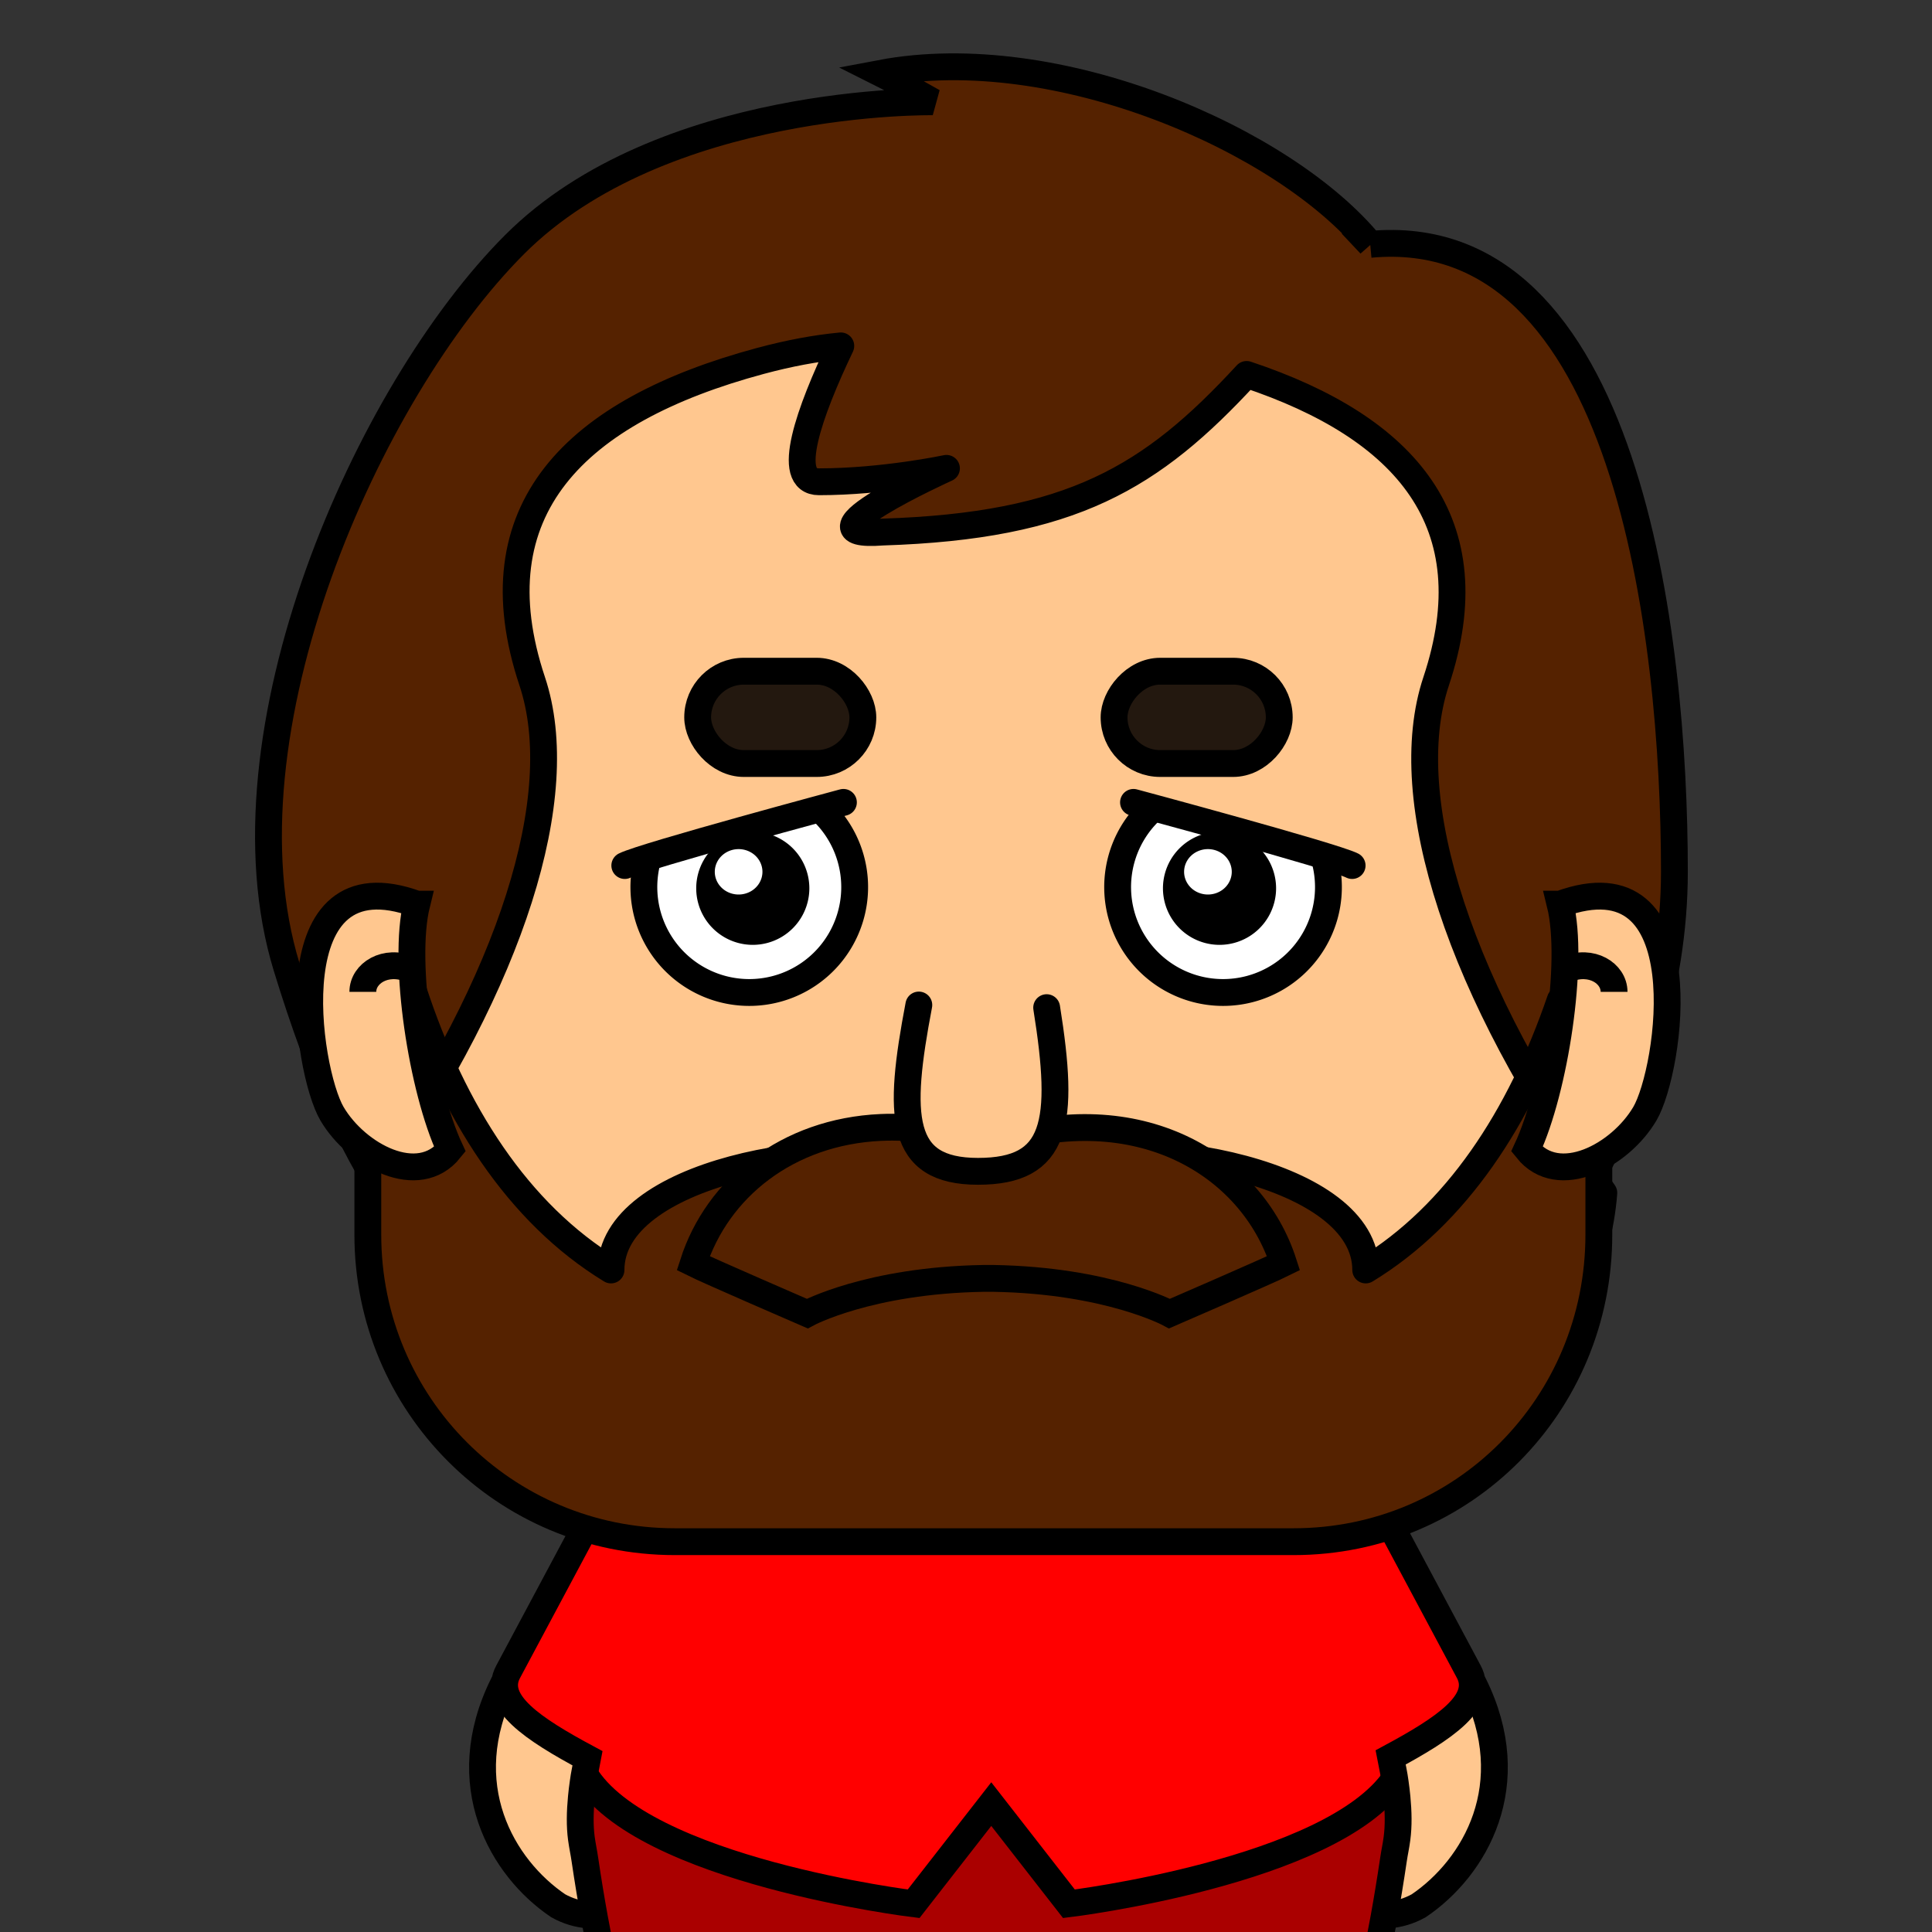 <?xml version="1.0" encoding="UTF-8" standalone="no"?>
<!-- Created with Inkscape (http://www.inkscape.org/) -->

<svg
   xmlns:dc="http://purl.org/dc/elements/1.1/"
   xmlns:cc="http://creativecommons.org/ns#"
   xmlns:rdf="http://www.w3.org/1999/02/22-rdf-syntax-ns#"
   xmlns:svg="http://www.w3.org/2000/svg"
   xmlns="http://www.w3.org/2000/svg"
   xmlns:sodipodi="http://sodipodi.sourceforge.net/DTD/sodipodi-0.dtd"
   xmlns:inkscape="http://www.inkscape.org/namespaces/inkscape"
   version="1.0"
   width="100%"
   height="100%"
   viewBox="0 0 36 36"
   id="svg2383"
   inkscape:version="0.91 r13725"
   sodipodi:docname="0mb0r1.svg">
  <rect x="0" y="0" width="36" height="36" fill="#333333" stroke="none"/>
  <sodipodi:namedview
     pagecolor="#ffffff"
     bordercolor="#666666"
     borderopacity="1"
     objecttolerance="10"
     gridtolerance="10"
     guidetolerance="10"
     inkscape:pageopacity="0"
     inkscape:pageshadow="2"
     inkscape:window-width="838"
     inkscape:window-height="495"
     id="namedview44"
     showgrid="false"
     inkscape:zoom="10.558588"
     inkscape:cx="12.902401"
     inkscape:cy="11.538986"
     inkscape:window-x="1427"
     inkscape:window-y="293"
     inkscape:window-maximized="0"
     inkscape:current-layer="svg2383" />
  <defs
     id="defs2385" />
  <path
     d="m 13.197,33.403 -0.755,1.356 c -0.461,0.828 -1.308,1.159 -2.041,0.752 -1.044,-0.706 -1.953,-2.256 -1.024,-4.127 0.198,-0.352 3.82,2.019 3.82,2.019 z"
     id="path4512"
     style="display:inline;overflow:visible;visibility:visible;fill:#ffc78f;fill-opacity:1;fill-rule:evenodd;stroke:#000000;stroke-width:0.5;stroke-linecap:butt;stroke-linejoin:miter;stroke-miterlimit:4;stroke-dasharray:none;stroke-dashoffset:0;stroke-opacity:1;marker:none;enable-background:accumulate"
     inkscape:connector-curvature="0" />
  <path
     d="m 23.64,33.403 0.755,1.356 c 0.461,0.828 1.308,1.159 2.041,0.752 1.044,-0.706 1.953,-2.256 1.024,-4.127 -0.198,-0.352 -3.82,2.019 -3.82,2.019 z"
     id="path3537-5"
     style="display:inline;overflow:visible;visibility:visible;fill:#ffc78f;fill-opacity:1;fill-rule:evenodd;stroke:#000000;stroke-width:0.5;stroke-linecap:butt;stroke-linejoin:miter;stroke-miterlimit:4;stroke-dasharray:none;stroke-dashoffset:0;stroke-opacity:1;marker:none;enable-background:accumulate"
     inkscape:connector-curvature="0" />
  <path
     d="m 20.703,25.478 c -0.609,0.004 -1.335,0.031 -2.237,0.031 l -0.066,0 c -1.354,0 -2.327,-0.029 -3.06,0 -1.221,0.048 -1.781,0.28 -2.171,1.224 -0.532,1.285 -2.035,4.323 -2.303,6.485 -0.012,0.094 -0.026,0.185 -0.033,0.275 -0.026,0.273 -0.031,0.533 0,0.765 0.02,0.148 0.045,0.258 0.066,0.398 0.23,1.558 0.495,2.627 0.691,3.395 l 0,3.133 5.592,0 c 0,0 10e-4,-2.723 10e-4,-2.736 0,-1.143 2.526,-1.112 2.5,0 l 0.002,2.736 5.59,0 0,-3.133 c 0.196,-0.768 0.461,-1.837 0.691,-3.395 0.022,-0.15 0.044,-0.237 0.066,-0.398 0.031,-0.232 0.026,-0.492 0,-0.765 -0.008,-0.091 -0.021,-0.181 -0.033,-0.275 -0.268,-2.162 -1.771,-5.2 -2.303,-6.485 -0.469,-1.132 -1.166,-1.265 -2.994,-1.254 z"
     id="path4324-3"
     style="color:#000000;display:inline;overflow:visible;visibility:visible;fill:#aa0000;fill-opacity:1;stroke:none;stroke-width:0.5;marker:none;enable-background:accumulate"
     inkscape:connector-curvature="0" />
  <path
     style="display:inline;fill:#ff0000;fill-opacity:1;stroke:none"
     d="m 20.706,25.467 c -0.609,0.004 -1.332,0.033 -2.234,0.033 l -0.062,0 c -1.354,0 -2.351,-0.029 -3.084,0 -1.221,0.048 -1.779,0.283 -2.17,1.227 -0.026,0.063 -0.091,0.212 -0.121,0.283 -0.796,-0.01 -1.57,0.405 -1.973,1.158 l -1.594,2.984 c -0.299,0.561 0.466,1.066 1.479,1.609 -0.018,0.095 -0.043,0.196 -0.057,0.289 1.074,1.805 6.135,2.424 6.135,2.424 l 1.447,-1.857 1.449,1.857 c 0,0 4.885,-0.596 6.072,-2.33 -0.017,-0.128 -0.051,-0.265 -0.076,-0.398 0.999,-0.538 1.75,-1.038 1.453,-1.594 l -1.594,-2.984 c -0.4,-0.749 -1.168,-1.163 -1.959,-1.158 -0.03,-0.071 -0.095,-0.221 -0.121,-0.283 -0.469,-1.132 -1.162,-1.27 -2.99,-1.26 z"
     id="path4326-8"
     inkscape:connector-curvature="0" />
  <path
     style="color:#000000;display:inline;overflow:visible;visibility:visible;fill:none;stroke:#000000;stroke-width:0.5;stroke-linecap:round;stroke-linejoin:miter;stroke-miterlimit:4;stroke-dasharray:none;stroke-dashoffset:0;stroke-opacity:1;marker:none;enable-background:accumulate"
     d="m 20.702,25.479 c -0.609,0.004 -1.334,0.029 -2.236,0.029 l -0.066,0 c -1.354,0 -2.326,-0.029 -3.059,0 -1.221,0.048 -1.781,0.281 -2.172,1.225 -0.025,0.061 -0.09,0.209 -0.119,0.277 -0.802,-0.016 -1.583,0.4 -1.988,1.158 l -1.594,2.984 c -0.3,0.561 0.466,1.067 1.48,1.611 -0.028,0.151 -0.064,0.309 -0.082,0.453 -0.012,0.094 -0.026,0.185 -0.033,0.275 -0.026,0.273 -0.031,0.532 0,0.764 0.02,0.148 0.046,0.259 0.066,0.398 0.23,1.558 0.494,2.626 0.689,3.395 l 0,3.135 5.594,0 0,-2.736 c 0,-1.143 2.525,-1.112 2.5,0 l 0.002,2.736 5.592,0 0,-3.135 c 0.196,-0.768 0.459,-1.837 0.689,-3.395 0.022,-0.15 0.045,-0.238 0.066,-0.398 0.031,-0.232 0.026,-0.491 0,-0.764 -0.008,-0.091 -0.021,-0.181 -0.033,-0.275 -0.019,-0.149 -0.056,-0.312 -0.086,-0.469 1.001,-0.539 1.754,-1.039 1.457,-1.596 l -1.594,-2.984 C 25.376,27.418 24.607,27.004 23.815,27.01 23.785,26.941 23.721,26.794 23.696,26.732 23.227,25.601 22.53,25.468 20.704,25.479 l -0.002,0 z"
     id="path4322-1"
     inkscape:connector-curvature="0" />
  <path
     d="m 10.888,33.051 c 1.074,1.805 6.136,2.423 6.136,2.423 l 1.447,-1.857 1.447,1.857 c 0,0 4.886,-0.594 6.073,-2.329"
     id="path4334-2"
     style="display:inline;fill:none;stroke:#000000;stroke-width:0.5;stroke-linecap:butt;stroke-linejoin:miter;stroke-miterlimit:4;stroke-dasharray:none;stroke-opacity:1"
     inkscape:connector-curvature="0" />
  <path
     d="m 25.533,4.554 c -1.594,-1.948 -5.845,-3.808 -9.122,-3.188 0.354,0.177 0.974,0.531 0.974,0.531 0,0 -5.048,-0.089 -7.794,2.657 -2.745,2.745 -5.579,9.122 -4.251,13.461 1.328,4.339 2.48,4.959 2.923,5.579 0.177,-1.24 0.443,-1.506 0.443,-1.506 0,0 3.188,5.756 9.83,5.756 6.642,0 9.299,-5.225 9.299,-5.225 l 0.354,1.594 c 0,0 3.011,-3.542 3.011,-7.97 0,-4.428 -0.886,-12.133 -5.668,-11.69 z"
     id="path4238"
     style="display:inline;fill:#552200;fill-opacity:1;stroke:#000000;stroke-width:0.5;stroke-linecap:butt;stroke-linejoin:miter;stroke-miterlimit:3.8;stroke-dasharray:none;stroke-opacity:1"
     inkscape:connector-curvature="0" />
  <path
     d="m 15.667,6.445 c -0.47,0.045 -0.956,0.135 -1.5,0.281 -3.457,0.931 -5.314,2.778 -4.25,5.969 0.713,2.138 -0.4,5.581 -2.906,9.188 0.017,2.721 2.212,4.906 4.937,4.906 l 13.031,0 c 2.608,0 4.713,-2.006 4.906,-4.562 -2.67,-3.725 -3.859,-7.328 -3.125,-9.531 0.985,-2.955 -0.557,-4.729 -3.531,-5.719 -1.77,1.92 -3.256,2.824 -6.781,2.937 -1.728,0.133 1.188,-1.187 1.188,-1.187 0,0 -1.178,0.25 -2.375,0.25 -0.651,0 -0.176,-1.311 0.406,-2.531 z"
     id="rect3413"
     style="color:#000000;display:inline;overflow:visible;visibility:visible;fill:#ffc78f;fill-opacity:1;fill-rule:evenodd;stroke:#000000;stroke-width:0.5;stroke-linecap:round;stroke-linejoin:round;stroke-miterlimit:4;stroke-dasharray:none;stroke-dashoffset:0;stroke-opacity:1;marker:none;enable-background:accumulate"
     inkscape:connector-curvature="0" />
  <path
     d="m 7.698,18.445 c -0.528,0.866 -0.844,1.876 -0.844,2.969 l 0,1.594 c 0,3.166 2.553,5.719 5.719,5.719 l 11.531,0 c 3.166,0 5.688,-2.553 5.688,-5.719 l 0,-1.594 c 0,-1.015 -0.259,-1.957 -0.719,-2.781 -0.75,2.196 -1.939,4.003 -3.625,5.031 0,-1.81 -4.04,-2.554 -6.188,-2 -0.296,0.386 -0.54,0.57 -0.75,0.406 -0.027,-0.021 -0.064,-0.042 -0.094,-0.062 -0.03,0.02 -0.066,0.041 -0.094,0.062 -0.212,0.166 -0.481,-0.01 -0.781,-0.406 -2.157,-0.534 -6.156,0.201 -6.156,2 -1.734,-1.057 -2.941,-2.94 -3.687,-5.219 z"
     id="rect4230"
     style="color:#000000;display:inline;overflow:visible;visibility:visible;fill:#552200;fill-opacity:1;fill-rule:evenodd;stroke:#000000;stroke-width:0.5;stroke-linecap:round;stroke-linejoin:round;stroke-miterlimit:4;stroke-dasharray:none;stroke-dashoffset:0;stroke-opacity:1;marker:none;enable-background:accumulate"
     inkscape:connector-curvature="0" />
  <path
     d="m 16.417,21.008 c -1.748,0.078 -3.051,1.135 -3.5,2.531 0.266,0.133 2.125,0.938 2.125,0.938 0,0 1.146,-0.62 3.281,-0.656 0.063,-0.001 0.122,0 0.188,0 2.135,0.036 3.281,0.656 3.281,0.656 0,0 1.859,-0.805 2.125,-0.938 -0.598,-1.861 -2.716,-3.114 -5.375,-2.25 0,0 -0.093,0.09 -0.125,0.125 -0.03,-0.032 -0.125,-0.125 -0.125,-0.125 -0.665,-0.216 -1.292,-0.307 -1.875,-0.281 z"
     id="path3457"
     style="display:inline;fill:#552200;fill-opacity:1;stroke:#000000;stroke-width:0.5;stroke-linecap:butt;stroke-linejoin:miter;stroke-miterlimit:4;stroke-dasharray:none;stroke-opacity:1"
     inkscape:connector-curvature="0" />
  <path
     d="m 17.121,18.727 c -0.394,2.066 -0.372,3.099 1.103,3.099 1.476,0 1.623,-0.9 1.279,-3.05"
     id="path4381-4"
     style="display:inline;fill:#ffc78f;fill-opacity:1;stroke:#000000;stroke-width:0.5;stroke-linecap:round;stroke-linejoin:miter;stroke-miterlimit:4;stroke-dasharray:none;stroke-opacity:1"
     inkscape:connector-curvature="0" />
  <path
     d="m 7.765,16.847 c -2.656,-0.972 -2.055,3.098 -1.578,3.907 0.458,0.777 1.61,1.395 2.197,0.661 -0.514,-1.101 -0.888,-3.478 -0.619,-4.568 z"
     id="path3688-1"
     style="display:inline;fill:#ffc78f;fill-opacity:1;fill-rule:evenodd;stroke:#000000;stroke-width:0.5;stroke-linecap:butt;stroke-linejoin:miter;stroke-miterlimit:4;stroke-dasharray:none;stroke-opacity:1"
     inkscape:connector-curvature="0" />
  <path
     d="m 7.644,18.059 c -0.461,-0.192 -0.883,0.077 -0.883,0.423"
     id="path3690-5"
     style="display:inline;fill:none;stroke:#000000;stroke-width:0.5;stroke-linecap:butt;stroke-linejoin:miter;stroke-miterlimit:4;stroke-dasharray:none;stroke-opacity:1"
     inkscape:connector-curvature="0" />
  <path
     d="m 29.071,16.847 c 2.656,-0.972 2.055,3.098 1.578,3.907 -0.458,0.777 -1.61,1.395 -2.197,0.661 0.514,-1.101 0.888,-3.478 0.619,-4.568 z"
     id="path4275"
     style="display:inline;fill:#ffc78f;fill-opacity:1;fill-rule:evenodd;stroke:#000000;stroke-width:0.5;stroke-linecap:butt;stroke-linejoin:miter;stroke-miterlimit:4;stroke-dasharray:none;stroke-opacity:1"
     inkscape:connector-curvature="0" />
  <path
     d="m 29.193,18.059 c 0.461,-0.192 0.883,0.077 0.883,0.423"
     id="path4277"
     style="display:inline;fill:none;stroke:#000000;stroke-width:0.5;stroke-linecap:butt;stroke-linejoin:miter;stroke-miterlimit:4;stroke-dasharray:none;stroke-opacity:1"
     inkscape:connector-curvature="0" />
  <path
     d="m 15.925,16.574 a 1.964,1.964 0 0 1 -3.927,0 1.964,1.964 0 1 1 3.927,0 z"
     id="path4471-9"
     style="color:#000000;display:inline;overflow:visible;visibility:visible;fill:#ffffff;fill-opacity:1;fill-rule:evenodd;stroke:#000000;stroke-width:0.5;stroke-linecap:round;stroke-linejoin:round;stroke-miterlimit:4;stroke-dasharray:none;stroke-dashoffset:0;stroke-opacity:1;marker:none;enable-background:accumulate"
     inkscape:connector-curvature="0" />
  <path
     d="m 15.081,16.552 a 1.054,1.054 0 1 1 -2.108,0 1.054,1.054 0 1 1 2.108,0 z"
     id="path4467-8"
     style="display:inline;overflow:visible;visibility:visible;fill:#000000;fill-opacity:1;fill-rule:evenodd;stroke:none;stroke-width:0.5;marker:none;enable-background:accumulate"
     inkscape:connector-curvature="0" />
  <path
     d="m 14.207,16.245 a 0.444,0.423 0 1 1 -0.888,0 0.444,0.423 0 1 1 0.888,0 z"
     id="path4469-7"
     style="display:inline;overflow:visible;visibility:visible;fill:#ffffff;fill-opacity:1;fill-rule:evenodd;stroke:none;stroke-width:0.5;marker:none;enable-background:accumulate"
     inkscape:connector-curvature="0" />
  <path
     d="m 20.826,16.574 a 1.964,1.964 0 0 0 3.927,0 1.964,1.964 0 1 0 -3.927,0 z"
     id="path4490-7"
     style="color:#000000;display:inline;overflow:visible;visibility:visible;fill:#ffffff;fill-opacity:1;fill-rule:evenodd;stroke:#000000;stroke-width:0.5;stroke-linecap:round;stroke-linejoin:round;stroke-miterlimit:4;stroke-dasharray:none;stroke-dashoffset:0;stroke-opacity:1;marker:none;enable-background:accumulate"
     inkscape:connector-curvature="0" />
  <path
     d="m 21.67,16.552 a 1.054,1.054 0 0 0 2.108,0 1.054,1.054 0 1 0 -2.108,0 z"
     id="path4492-3"
     style="display:inline;overflow:visible;visibility:visible;fill:#000000;fill-opacity:1;fill-rule:evenodd;stroke:none;stroke-width:0.5;marker:none;enable-background:accumulate"
     inkscape:connector-curvature="0" />
  <path
     d="m 22.064,16.245 a 0.444,0.423 0 0 0 0.888,0 0.444,0.423 0 1 0 -0.888,0 z"
     id="path4494-6"
     style="display:inline;overflow:visible;visibility:visible;fill:#ffffff;fill-opacity:1;fill-rule:evenodd;stroke:none;stroke-width:0.5;marker:none;enable-background:accumulate"
     inkscape:connector-curvature="0" />
  <path
     d="m 11.642,16.128 c 0.362,-0.181 4.074,-1.177 4.074,-1.177 0,0 -1.267,-2.173 -3.078,-1.449 -1.811,0.724 -0.996,2.626 -0.996,2.626 z"
     id="path4347"
     style="display:inline;fill:#ffc78f;fill-opacity:1;stroke:none"
     inkscape:connector-curvature="0" />
  <path
     d="m 11.642,16.128 c 0.362,-0.181 4.074,-1.177 4.074,-1.177"
     id="path4345"
     style="display:inline;fill:none;stroke:#000000;stroke-width:0.5;stroke-linecap:round;stroke-linejoin:miter;stroke-miterlimit:4;stroke-dasharray:none;stroke-opacity:1"
     inkscape:connector-curvature="0" />
  <path
     d="m 25.195,16.128 c -0.362,-0.181 -4.074,-1.177 -4.074,-1.177 0,0 1.267,-2.173 3.078,-1.449 1.811,0.724 0.996,2.626 0.996,2.626 z"
     id="path4349"
     style="display:inline;fill:#ffc78f;fill-opacity:1;stroke:none"
     inkscape:connector-curvature="0" />
  <path
     d="m 25.195,16.128 c -0.362,-0.181 -4.074,-1.177 -4.074,-1.177"
     id="path4351"
     style="display:inline;fill:none;stroke:#000000;stroke-width:0.5;stroke-linecap:round;stroke-linejoin:miter;stroke-miterlimit:4;stroke-dasharray:none;stroke-opacity:1"
     inkscape:connector-curvature="0" />
  <rect
     width="3.078"
     height="1.72"
     rx="0.86"
     ry="0.86"
     x="13"
     y="12.507"
     id="rect4374"
     style="color:#000000;display:inline;overflow:visible;visibility:visible;fill:#23180f;fill-opacity:1;fill-rule:evenodd;stroke:#000000;stroke-width:0.5;stroke-opacity:1;marker:none;enable-background:accumulate" />
  <rect
     width="3.078"
     height="1.72"
     rx="0.86"
     ry="0.86"
     x="-23.837"
     y="12.507"
     transform="scale(-1,1)"
     id="rect4376"
     style="color:#000000;display:inline;overflow:visible;visibility:visible;fill:#23180f;fill-opacity:1;fill-rule:evenodd;stroke:#000000;stroke-width:0.5;stroke-opacity:1;marker:none;enable-background:accumulate" />
</svg>
